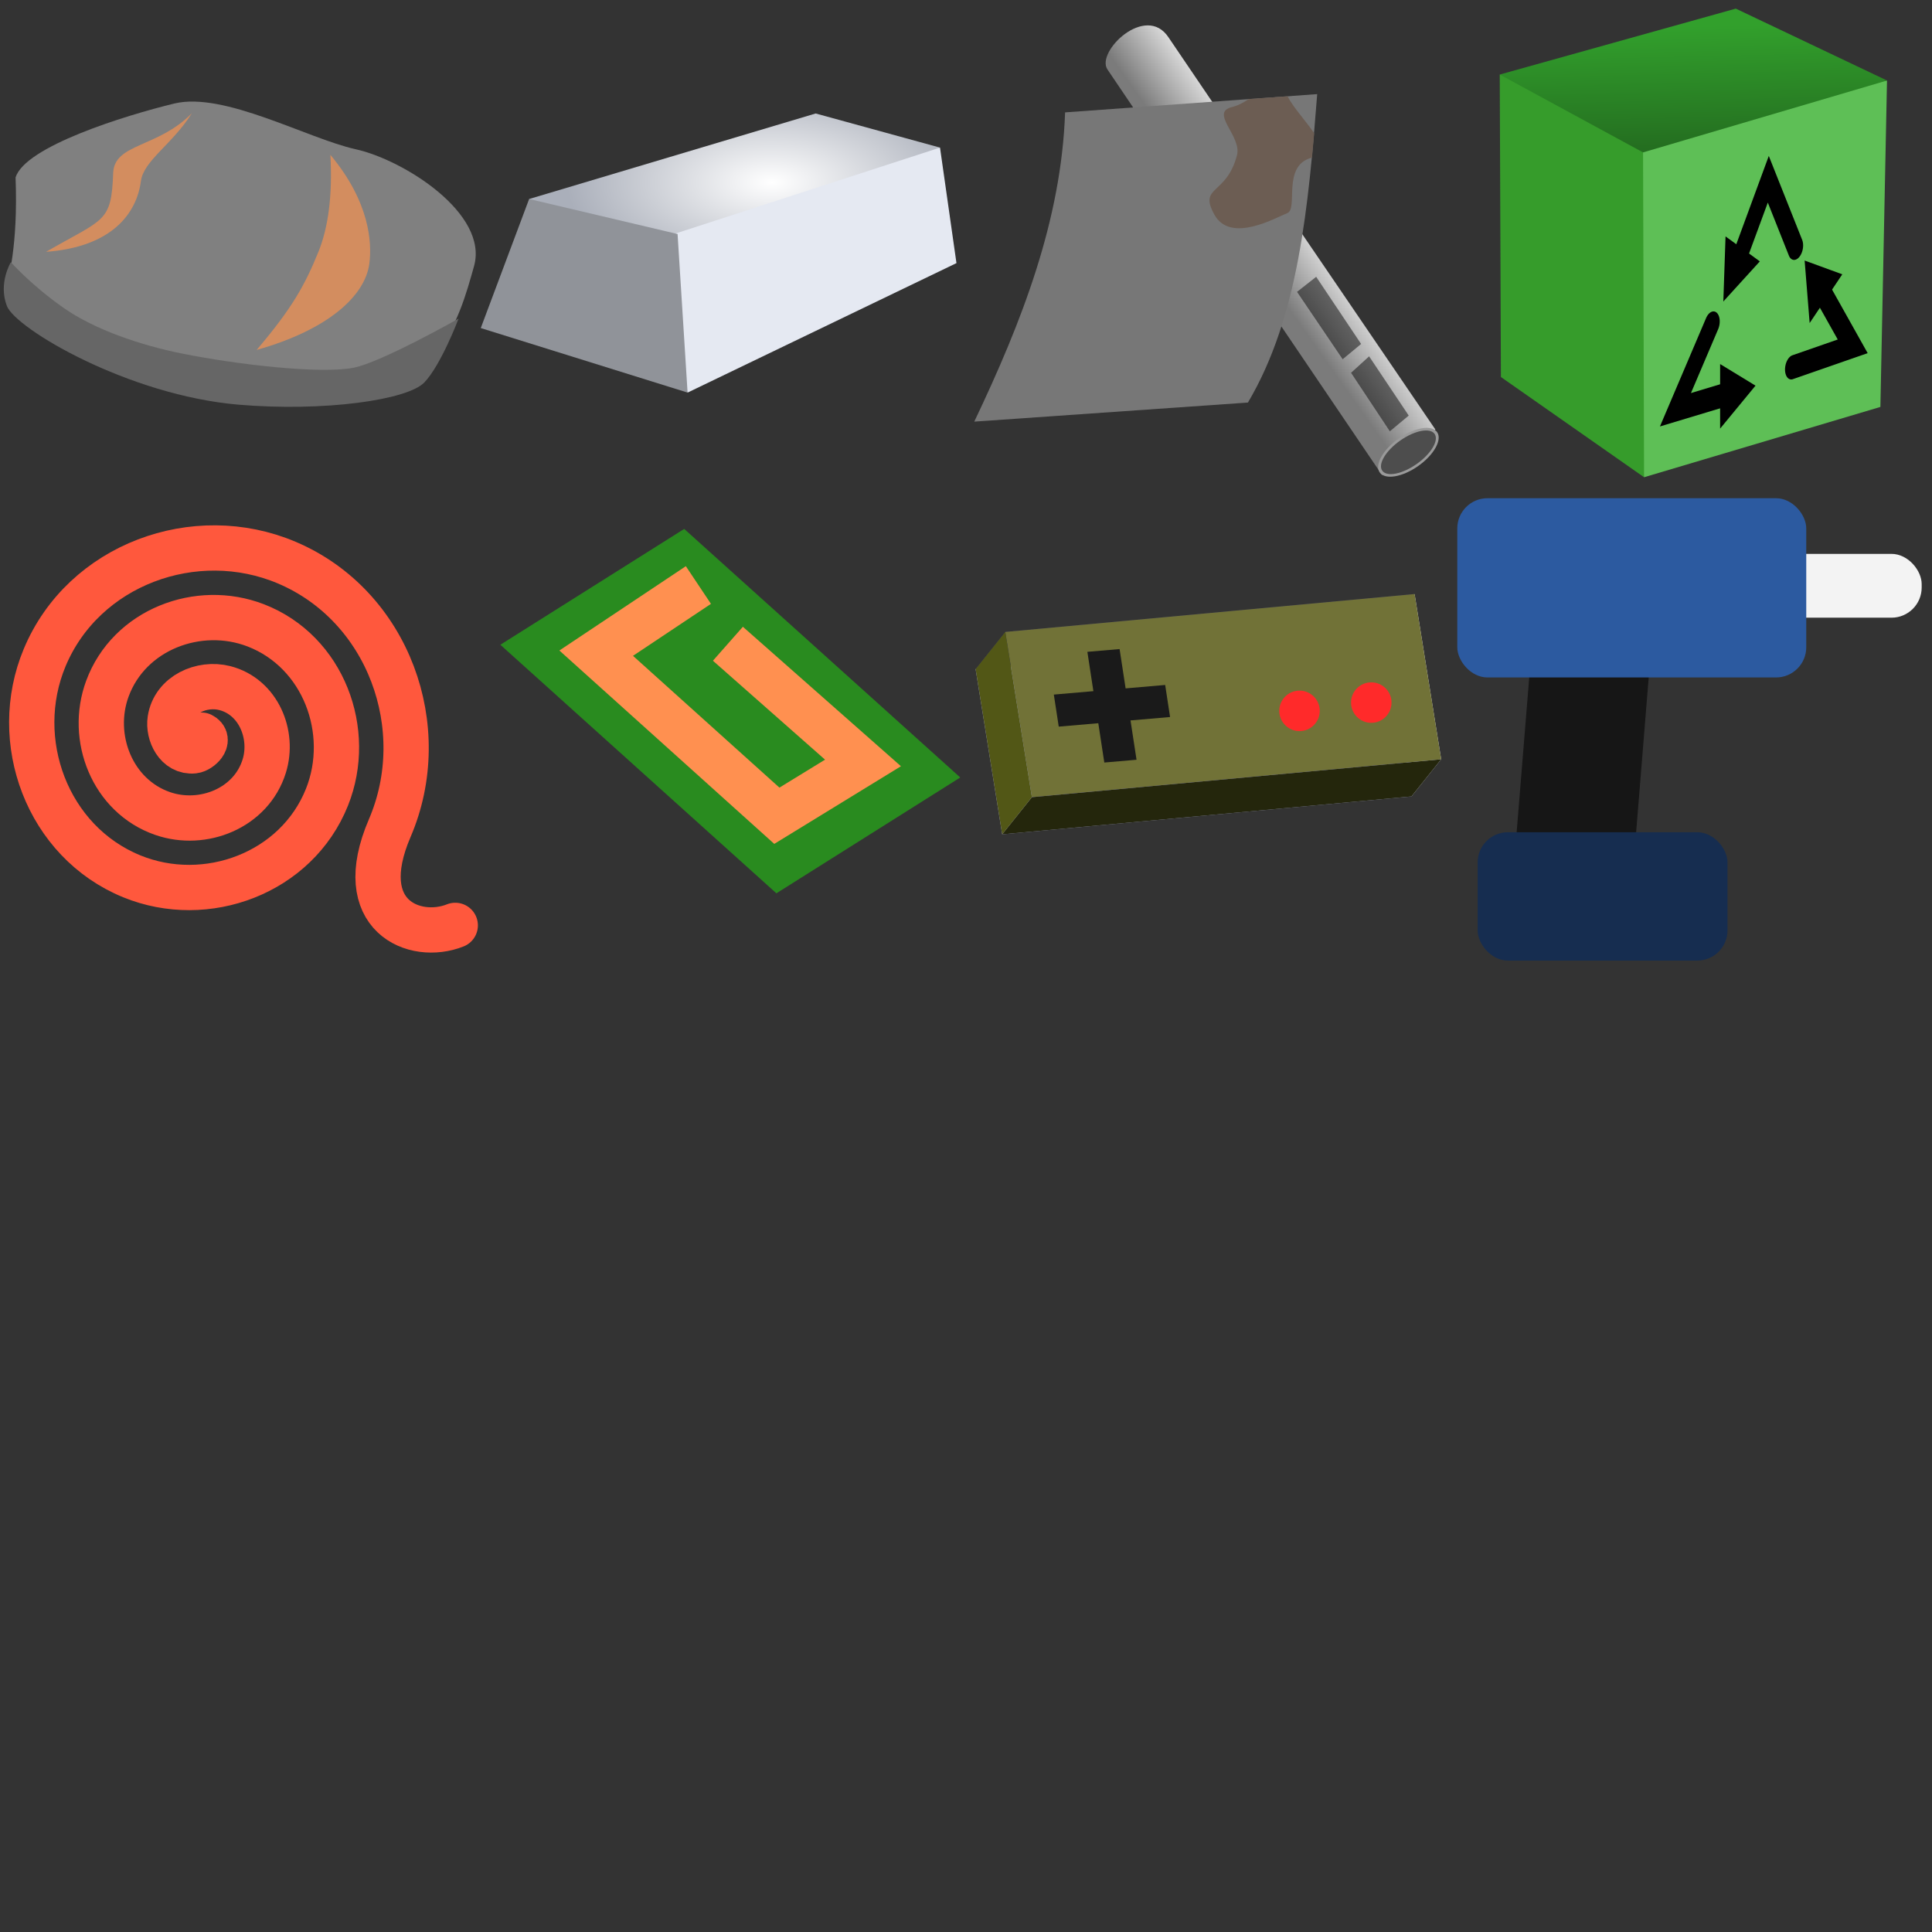 <?xml version="1.0" encoding="UTF-8" standalone="no"?>
<!-- Created with Inkscape (http://www.inkscape.org/) -->

<svg
   width="128.0px"
   height="128.0px"
   viewBox="0 0 128.0 128.0"
   version="1.1"
   id="SVGRoot"
   sodipodi:docname="items.svg"
   inkscape:version="1.2.2 (732a01da63, 2022-12-09)"
   inkscape:export-filename="items.png"
   inkscape:export-xdpi="96"
   inkscape:export-ydpi="96"
   xmlns:inkscape="http://www.inkscape.org/namespaces/inkscape"
   xmlns:sodipodi="http://sodipodi.sourceforge.net/DTD/sodipodi-0.dtd"
   xmlns:xlink="http://www.w3.org/1999/xlink"
   xmlns="http://www.w3.org/2000/svg"
   xmlns:svg="http://www.w3.org/2000/svg">
  <rect x="0" y="0" width="128.0" height="128.0" fill="#333333" stroke="none"/>
  <sodipodi:namedview
     id="namedview3548"
     pagecolor="#505050"
     bordercolor="#ffffff"
     borderopacity="1"
     inkscape:showpageshadow="0"
     inkscape:pageopacity="0"
     inkscape:pagecheckerboard="1"
     inkscape:deskcolor="#505050"
     inkscape:document-units="px"
     showgrid="true"
     inkscape:zoom="7.68"
     inkscape:cx="68.554688"
     inkscape:cy="64.453125"
     inkscape:window-width="1920"
     inkscape:window-height="1017"
     inkscape:window-x="-8"
     inkscape:window-y="-8"
     inkscape:window-maximized="1"
     inkscape:current-layer="layer1">
    <inkscape:grid
       type="xygrid"
       id="grid3678"
       spacingx="32"
       spacingy="32"
       color="#3f3fff"
       opacity="0.235" />
  </sodipodi:namedview>
  <defs
     id="defs3543">
    <inkscape:perspective
       sodipodi:type="inkscape:persp3d"
       inkscape:vp_x="-12.201039 : 75.826151 : 0"
       inkscape:vp_y="210.94474 : 263.73572 : 0"
       inkscape:vp_z="108.39519 : 10.034529 : 0"
       inkscape:persp3d-origin="57.10821 : 83.814415 : 1"
       id="perspective18439" />
    <linearGradient
       inkscape:collect="always"
       id="linearGradient12706">
      <stop
         style="stop-color:#32a02c;stop-opacity:1;"
         offset="0"
         id="stop12702" />
      <stop
         style="stop-color:#246e20;stop-opacity:1;"
         offset="1"
         id="stop12704" />
    </linearGradient>
    <linearGradient
       inkscape:collect="always"
       id="linearGradient9463">
      <stop
         style="stop-color:#d8d8d8;stop-opacity:1;"
         offset="0"
         id="stop9459" />
      <stop
         style="stop-color:#7b7b7b;stop-opacity:1;"
         offset="1"
         id="stop9461" />
    </linearGradient>
    <linearGradient
       inkscape:collect="always"
       id="linearGradient7121">
      <stop
         style="stop-color:#ffffff;stop-opacity:1;"
         offset="0"
         id="stop7117" />
      <stop
         style="stop-color:#aaafba;stop-opacity:1;"
         offset="1"
         id="stop7119" />
    </linearGradient>
    <radialGradient
       inkscape:collect="always"
       xlink:href="#linearGradient7121"
       id="radialGradient7511"
       cx="51.14"
       cy="14.442"
       fx="51.14"
       fy="14.442"
       r="13.611"
       gradientTransform="matrix(1,0,0,0.486,0,5.06)"
       gradientUnits="userSpaceOnUse" />
    <linearGradient
       inkscape:collect="always"
       xlink:href="#linearGradient9463"
       id="linearGradient9465"
       x1="74.536"
       y1="-11.143"
       x2="74.782"
       y2="-8.558"
       gradientUnits="userSpaceOnUse"
       gradientTransform="matrix(0.742,1.295,-1.295,0.742,16.354,-73.512)" />
    <linearGradient
       inkscape:collect="always"
       xlink:href="#linearGradient12706"
       id="linearGradient12708"
       x1="107.024"
       y1="3.387"
       x2="107.18"
       y2="10.163"
       gradientUnits="userSpaceOnUse"
       gradientTransform="matrix(1.189,0,0,1.189,-16.506,-2.276)" />
  </defs>
  <g
     inkscape:label="Layer 1"
     inkscape:groupmode="layer"
     id="layer1">
    <rect
       style="font-variation-settings:normal;opacity:1;fill:#f3f3f3;fill-opacity:1;fill-rule:evenodd;stroke:none;stroke-width:3;stroke-linecap:square;stroke-linejoin:miter;stroke-miterlimit:4;stroke-dasharray:none;stroke-dashoffset:0;stroke-opacity:1;stop-color:#000000;stop-opacity:1"
       id="rect19552"
       width="11.875"
       height="4.228"
       x="115.441"
       y="36.696"
       rx="2"
       ry="2" />
    <rect
       style="font-variation-settings:normal;opacity:1;fill:#161616;fill-opacity:1;fill-rule:evenodd;stroke:none;stroke-width:3.005;stroke-linecap:square;stroke-linejoin:miter;stroke-miterlimit:4;stroke-dasharray:none;stroke-dashoffset:0;stroke-opacity:1;stop-color:#000000;stop-opacity:1"
       id="rect19238"
       width="7.916"
       height="22.834"
       x="104.962"
       y="36.004"
       rx="2"
       ry="1.987"
       transform="matrix(1,0,-0.081,0.997,0,0)" />
    <g
       id="g10840">
      <path
         style="font-variation-settings:normal;vector-effect:none;fill:url(#linearGradient9465);fill-opacity:1;fill-rule:evenodd;stroke:none;stroke-width:18.898;stroke-linecap:round;stroke-linejoin:miter;stroke-miterlimit:4;stroke-dasharray:none;stroke-dashoffset:0;stroke-opacity:1;-inkscape-stroke:none;stop-color:#000000"
         d="m 95.098,28.457 c 0,0 -16.181,-23.737 -17.688,-25.992 -1.507,-2.255 -4.818,0.962 -4.042,2.13 0.777,1.168 18.198,26.883 18.198,26.883 z"
         id="path9457"
         sodipodi:nodetypes="csscc" />
      <ellipse
         style="fill:#9a9a9a;fill-opacity:1;fill-rule:evenodd;stroke:none;stroke-width:4;stroke-linejoin:round;stop-color:#000000"
         id="path9519"
         ry="2.323"
         rx="1.116"
         cy="-59.099"
         cx="78.181"
         transform="rotate(54.89)" />
      <ellipse
         style="fill:#4d4d4d;fill-opacity:1;fill-rule:evenodd;stroke:none;stroke-width:4;stroke-linejoin:round;stop-color:#000000"
         id="ellipse10769"
         cx="78.181"
         cy="-59.099"
         ry="2.12"
         rx="0.949"
         transform="rotate(54.89)" />
      <path
         style="font-variation-settings:normal;vector-effect:none;fill:#000000;fill-opacity:0.479;fill-rule:evenodd;stroke:none;stroke-width:18.898;stroke-linecap:round;stroke-linejoin:miter;stroke-miterlimit:4;stroke-dasharray:none;stroke-dashoffset:0;stroke-opacity:1;-inkscape-stroke:none;stop-color:#000000"
         d="m 90.177,22.789 -2.977,-4.45 -1.268,0.998 3.022,4.463 z"
         id="path10771"
         sodipodi:nodetypes="ccccc" />
      <path
         style="font-variation-settings:normal;vector-effect:none;fill:#000000;fill-opacity:0.479;fill-rule:evenodd;stroke:none;stroke-width:18.898;stroke-linecap:round;stroke-linejoin:miter;stroke-miterlimit:4;stroke-dasharray:none;stroke-dashoffset:0;stroke-opacity:1;-inkscape-stroke:none;stop-color:#000000"
         d="m 93.332,27.533 -1.251,1.042 -2.57,-3.876 1.196,-1.091"
         id="path10773"
         sodipodi:nodetypes="cccc" />
    </g>
    <path
       style="font-variation-settings:normal;opacity:1;vector-effect:none;fill:url(#radialGradient7511);fill-opacity:1;fill-rule:evenodd;stroke:none;stroke-width:18.898;stroke-linecap:round;stroke-linejoin:miter;stroke-miterlimit:4;stroke-dasharray:none;stroke-dashoffset:0;stroke-opacity:1;-inkscape-stroke:none;stop-color:#000000;stop-opacity:1"
       d="m 35.056,13.185 18.984,-5.667 8.238,2.261 -17.056,10.98 z"
       id="path7053"
       sodipodi:nodetypes="ccccc" />
    <path
       style="font-variation-settings:normal;opacity:1;vector-effect:none;fill:#808080;fill-opacity:1;fill-rule:evenodd;stroke:none;stroke-width:18.898;stroke-linecap:round;stroke-linejoin:miter;stroke-miterlimit:4;stroke-dasharray:none;stroke-dashoffset:0;stroke-opacity:1;stop-color:#000000;stop-opacity:1"
       d="m 1.032,11.759 c 0.356,9.442 -2.85,7.482 2.939,10.51 5.79,3.028 7.66,3.919 16.3,4.365 8.64,0.445 10.154,-5.522 11.134,-8.996 C 32.385,14.164 26.774,10.601 23.567,9.888 20.361,9.176 14.838,6.058 11.542,6.86 8.247,7.661 1.655,9.71 1.032,11.759 Z"
       id="path3680" />
    <path
       style="font-variation-settings:normal;opacity:1;vector-effect:none;fill:#666666;fill-opacity:1;fill-rule:evenodd;stroke:none;stroke-width:18.898;stroke-linecap:round;stroke-linejoin:miter;stroke-miterlimit:4;stroke-dasharray:none;stroke-dashoffset:0;stroke-opacity:1;stop-color:#000000;stop-opacity:1"
       d="m 0.72,17.37 c 0,0 -0.846,1.381 -0.267,2.895 0.579,1.514 8.048,5.928 15.365,6.547 5.653,0.478 11.178,-0.312 12.292,-1.47 1.113,-1.158 2.271,-4.231 2.271,-4.231 0,0 -5.122,2.895 -6.948,3.251 C 21.197,24.799 15.639,24.142 12.077,23.427 9.408,22.892 6.287,21.868 4.15,20.354 2.012,18.84 0.72,17.37 0.72,17.37 Z"
       id="path3684"
       sodipodi:nodetypes="cssscsssc" />
    <path
       style="font-variation-settings:normal;opacity:1;vector-effect:none;fill:#d38d5f;fill-opacity:1;fill-rule:evenodd;stroke:none;stroke-width:18.898;stroke-linecap:round;stroke-linejoin:miter;stroke-miterlimit:4;stroke-dasharray:none;stroke-dashoffset:0;stroke-opacity:1;-inkscape-stroke:none;stop-color:#000000;stop-opacity:1"
       d="M 12.713,7.498 C 10.461,9.809 7.568,9.479 7.498,11.469 7.38,14.773 6.905,14.462 3.052,16.684 7.468,16.358 9.063,14.089 9.335,12.002 9.513,10.639 11.439,9.542 12.713,7.498 Z"
       id="path3789"
       sodipodi:nodetypes="cscsc" />
    <path
       style="font-variation-settings:normal;opacity:1;vector-effect:none;fill:#d38d5f;fill-opacity:1;fill-rule:evenodd;stroke:none;stroke-width:18.898;stroke-linecap:round;stroke-linejoin:miter;stroke-miterlimit:4;stroke-dasharray:none;stroke-dashoffset:0;stroke-opacity:1;-inkscape-stroke:none;stop-color:#000000;stop-opacity:1"
       d="m 21.888,10.258 c 0.154,2.735 -0.155,4.864 -0.796,6.437 -0.892,2.186 -1.719,3.704 -4.09,6.49 4.83,-1.363 7.196,-3.633 7.468,-5.72 0.178,-1.363 0.043,-4.067 -2.582,-7.207 z"
       id="path3791"
       sodipodi:nodetypes="cscsc" />
    <path
       style="font-variation-settings:normal;opacity:1;vector-effect:none;fill:#e5e9f2;fill-opacity:1;fill-rule:evenodd;stroke:none;stroke-width:18.898;stroke-linecap:round;stroke-linejoin:miter;stroke-miterlimit:4;stroke-dasharray:none;stroke-dashoffset:0;stroke-opacity:1;-inkscape-stroke:none;stop-color:#000000;stop-opacity:1"
       d="M 45.554,26.011 63.368,17.432 62.278,9.778 40.139,16.971"
       id="path7055"
       sodipodi:nodetypes="cccc" />
    <path
       style="font-variation-settings:normal;opacity:1;vector-effect:none;fill:#909399;fill-opacity:1;fill-rule:evenodd;stroke:none;stroke-width:18.898;stroke-linecap:round;stroke-linejoin:miter;stroke-miterlimit:4;stroke-dasharray:none;stroke-dashoffset:0;stroke-opacity:1;-inkscape-stroke:none;stop-color:#000000;stop-opacity:1"
       d="m 31.852,21.735 13.702,4.275 -0.663,-10.505 -9.835,-2.321 z"
       id="path7051"
       sodipodi:nodetypes="ccccc" />
    <g
       id="g9403"
       transform="matrix(1.106,-0.315,0.315,1.106,-16.068,27.966)"
       style="stroke-width:0.87"
       inkscape:transform-center-x="-1.875"
       inkscape:transform-center-y="-2.1875">
      <path
         style="font-variation-settings:normal;opacity:1;vector-effect:none;fill:#777777;fill-opacity:1;fill-rule:evenodd;stroke:none;stroke-width:16.433;stroke-linecap:round;stroke-linejoin:miter;stroke-miterlimit:4;stroke-dasharray:none;stroke-dashoffset:0;stroke-opacity:1;-inkscape-stroke:none;stop-color:#000000;stop-opacity:1"
         d="m 67.428,19.175 c 4.217,-4.786 8.003,-9.784 9.913,-15.701 L 91.598,6.44 C 89.354,12.49 87.061,18.487 82.893,22.437 Z"
         id="path9331"
         sodipodi:nodetypes="ccccc" />
      <path
         style="font-variation-settings:normal;opacity:1;vector-effect:none;fill:#6c5d53;fill-opacity:1;fill-rule:evenodd;stroke:none;stroke-width:16.433;stroke-linecap:round;stroke-linejoin:miter;stroke-miterlimit:4;stroke-dasharray:none;stroke-dashoffset:0;stroke-opacity:1;-inkscape-stroke:none;stop-color:#000000;stop-opacity:1"
         d="M 86.188,8.562 C 84.959,10.638 83.562,9.625 84,11.5 c 0.438,1.875 3.375,1.125 4.062,1.062 C 88.75,12.5 88.5,9.875 90.25,9.875 c 0.02,0 0.04,-3.533e-4 0.059,-0.001 L 90.813,8.561 C 90.569,7.797 90.074,6.841 89.92,6.093 L 87.737,5.633 C 87.385,5.745 87.025,5.828 86.688,5.812 c -1.375,-0.062 0.084,1.763 -0.5,2.75 z"
         id="path9399"
         sodipodi:nodetypes="ssssccccss" />
    </g>
    <path
       style="font-variation-settings:normal;opacity:1;vector-effect:none;fill:#369c2b;fill-opacity:1;fill-rule:evenodd;stroke:none;stroke-width:18.898;stroke-linecap:round;stroke-linejoin:miter;stroke-miterlimit:4;stroke-dasharray:none;stroke-dashoffset:0;stroke-opacity:1;-inkscape-stroke:none;stop-color:#000000;stop-opacity:1"
       d="m 99.362,4.939 0.077,20.039 9.485,6.64 5.968,-22.83 z"
       id="path12696"
       sodipodi:nodetypes="ccccc" />
    <path
       style="font-variation-settings:normal;opacity:1;vector-effect:none;fill:#5ebf56;fill-opacity:1;fill-rule:evenodd;stroke:none;stroke-width:18.898;stroke-linecap:round;stroke-linejoin:miter;stroke-miterlimit:4;stroke-dasharray:none;stroke-dashoffset:0;stroke-opacity:1;-inkscape-stroke:none;stop-color:#000000;stop-opacity:1"
       d="M 108.924,31.618 108.848,7.29 125.019,5.334 124.581,26.96 Z"
       id="path12698"
       sodipodi:nodetypes="ccccc" />
    <path
       style="font-variation-settings:normal;opacity:1;vector-effect:none;fill:url(#linearGradient12708);fill-opacity:1;fill-rule:evenodd;stroke:none;stroke-width:18.898;stroke-linecap:round;stroke-linejoin:miter;stroke-miterlimit:4;stroke-dasharray:none;stroke-dashoffset:0;stroke-opacity:1;-inkscape-stroke:none;stop-color:#000000;stop-opacity:1"
       d="M 99.362,4.939 108.856,10.097 125.019,5.334 115,0.571 Z"
       id="path12700"
       sodipodi:nodetypes="ccccc" />
    <g
       id="g13738"
       transform="matrix(1.009,-0.304,0,1.592,24.552,71.437)"
       style="stroke-width:0.789">
      <g
         id="path13436"
         style="stroke-width:0.789">
        <path
           style="color:#000000;fill:#000000;fill-rule:evenodd;stroke-width:0.789;stroke-linecap:round;-inkscape-stroke:none"
           d="m 88.391,-14.979 a 0.5,0.5 0 0 0 -0.701,0.09 l -3.029,3.93 h 4.729 a 0.5,0.5 0 0 0 0.5,-0.5 0.5,0.5 0 0 0 -0.5,-0.5 h -2.693 l 1.787,-2.318 a 0.5,0.5 0 0 0 -0.092,-0.701 z"
           id="path13760" />
        <g
           id="g13750"
           style="stroke-width:0.789">
          <g
             id="path13752"
             style="stroke-width:0.789">
            <path
               style="color:#000000;fill:#000000;fill-rule:evenodd;stroke-width:0.172pt;-inkscape-stroke:none"
               d="m 90.647,-11.458 -1.888,1.091 v -2.182 z"
               id="path13756" />
            <path
               style="color:#000000;fill:#000000;fill-rule:evenodd;stroke-width:0.789;-inkscape-stroke:none"
               d="m 88.613,-12.801 v 2.686 l 2.324,-1.344 -0.217,-0.125 z m 0.291,0.502 1.453,0.842 -1.453,0.84 z"
               id="path13758" />
          </g>
        </g>
      </g>
      <g
         id="path13717"
         style="stroke-width:0.789">
        <path
           style="color:#000000;fill:#000000;fill-rule:evenodd;stroke-width:0.789;stroke-linecap:round;-inkscape-stroke:none"
           d="m 95.166,-15.307 a 0.5,0.5 0 0 0 -0.371,0.096 0.5,0.5 0 0 0 -0.096,0.701 l 1.637,2.162 -2.977,0.088 a 0.5,0.5 0 0 0 -0.484,0.516 0.5,0.5 0 0 0 0.514,0.484 l 4.912,-0.145 -2.805,-3.709 a 0.5,0.5 0 0 0 -0.33,-0.193 z"
           id="path13774" />
        <g
           id="g13764"
           style="stroke-width:0.789">
          <g
             id="path13766"
             style="stroke-width:0.789">
            <path
               style="color:#000000;fill:#000000;fill-rule:evenodd;stroke-width:0.172pt;-inkscape-stroke:none"
               d="m 94.338,-15.816 2.009,0.848 -1.741,1.316 z"
               id="path13770" />
            <path
               style="color:#000000;fill:#000000;fill-rule:evenodd;stroke-width:0.789;-inkscape-stroke:none"
               d="m 94.162,-16.049 0.031,0.25 0.299,2.414 2.143,-1.619 z m 0.352,0.465 1.545,0.652 -1.34,1.012 z"
               id="path13772" />
          </g>
        </g>
      </g>
      <g
         id="path13723"
         style="stroke-width:0.789">
        <path
           style="color:#000000;fill:#000000;fill-rule:evenodd;stroke-width:0.789;stroke-linecap:round;-inkscape-stroke:none"
           d="m 91.809,-20.852 -2.557,3.916 a 0.5,0.5 0 0 0 0.145,0.691 0.5,0.5 0 0 0 0.691,-0.145 l 1.656,-2.533 1.383,2.469 a 0.5,0.5 0 0 0 0.682,0.191 A 0.5,0.5 0 0 0 94,-16.941 Z"
           id="path13788" />
        <g
           id="g13778"
           style="stroke-width:0.789">
          <g
             id="path13780"
             style="stroke-width:0.789">
            <path
               style="color:#000000;fill:#000000;fill-rule:evenodd;stroke-width:0.172pt;-inkscape-stroke:none"
               d="m 88.981,-15.607 0.118,-2.177 1.827,1.193 z"
               id="path13784" />
            <path
               style="color:#000000;fill:#000000;fill-rule:evenodd;stroke-width:0.789;-inkscape-stroke:none"
               d="m 88.969,-18.045 -0.146,2.682 0.225,-0.115 2.172,-1.098 z m 0.262,0.52 1.406,0.918 -1.496,0.758 z"
               id="path13786" />
          </g>
        </g>
      </g>
    </g>
    <path
       id="path14736"
       style="fill:none;fill-rule:evenodd;stroke:#ff583d;stroke-width:3;stroke-linecap:round;stroke-opacity:1"
       transform="translate(-2.486,1.565)"
       d="m 15.836,47.14 c 0.625,0.309 -0.108,0.995 -0.514,1.039 -1.099,0.119 -1.706,-1.135 -1.564,-2.067 0.254,-1.667 2.102,-2.477 3.619,-2.09 2.227,0.569 3.265,3.08 2.615,5.172 -0.866,2.788 -4.062,4.06 -6.725,3.141 C 9.917,51.179 8.409,47.29 9.602,44.058 11.046,40.144 15.632,38.4 19.432,39.867 c 4.478,1.729 6.46,7.015 4.717,11.383 -2.013,5.043 -8.001,7.262 -12.936,5.242 C 5.605,54.197 3.148,47.506 5.445,42.003 8.023,35.83 15.418,33.135 21.487,35.711 c 6.738,2.86 9.672,10.958 6.818,17.594 -2.507,5.829 1.663,7.509 4.343,6.439"
       sodipodi:nodetypes="cssssssssssssc" />
    <rect
       style="font-variation-settings:normal;opacity:1;fill:#298b1f;fill-opacity:1;fill-rule:evenodd;stroke:none;stroke-width:3.058;stroke-linecap:round;stroke-linejoin:miter;stroke-miterlimit:4;stroke-dasharray:none;stroke-dashoffset:0;stroke-opacity:1;stop-color:#000000;stop-opacity:1"
       id="rect16778"
       width="24.615"
       height="14.398"
       x="-80.548"
       y="-9.939"
       transform="matrix(-0.743,-0.669,0.846,-0.533,0,0)" />
    <path
       style="font-variation-settings:normal;opacity:1;fill:none;fill-opacity:1;fill-rule:evenodd;stroke:#ff9050;stroke-width:3;stroke-linecap:square;stroke-linejoin:miter;stroke-miterlimit:4;stroke-dasharray:none;stroke-dashoffset:0;stroke-opacity:1;stop-color:#000000;stop-opacity:1"
       d="m 45.023,39.591 -5.524,3.683 11.969,10.772 5.708,-3.499 -7.826,-6.905"
       id="path16780"
       sodipodi:nodetypes="ccccc" />
    <g
       id="g19002"
       transform="matrix(0.662,0,0,0.662,15.576,14.305)"
       style="stroke-width:1.512">
      <g
         sodipodi:type="inkscape:box3d"
         id="g18441"
         style="font-variation-settings:normal;opacity:1;fill:none;fill-opacity:1;fill-rule:evenodd;stroke:#ff7050;stroke-width:4.535;stroke-linecap:square;stroke-linejoin:miter;stroke-miterlimit:4;stroke-dasharray:none;stroke-dashoffset:0;stroke-opacity:1;stop-color:#000000;stop-opacity:1"
         inkscape:perspectiveID="#perspective18439"
         inkscape:corner0="-0.10423422 : 0.038827293 : 0 : 1"
         inkscape:corner7="-0.24852514 : 0.029505562 : 0.25 : 1">
        <path
           sodipodi:type="inkscape:box3dside"
           id="path18453"
           style="fill:#e9e9ff;fill-rule:evenodd;stroke:none;stroke-width:1.512px;stroke-linecap:butt;stroke-linejoin:round;stroke-opacity:1"
           inkscape:box3dsidetype="11"
           d="m 118.043,37.843 2.661,16.538 -2.972,3.716 -2.661,-16.538 z"
           points="120.704,54.381 117.732,58.097 115.071,41.559 118.043,37.843 " />
        <path
           sodipodi:type="inkscape:box3dside"
           id="path18443"
           style="fill:#353564;fill-rule:evenodd;stroke:none;stroke-width:1.512px;stroke-linecap:butt;stroke-linejoin:round;stroke-opacity:1"
           inkscape:box3dsidetype="6"
           d="m 77.082,41.635 -2.972,3.716 40.962,-3.792 2.972,-3.716 z"
           points="74.109,45.351 115.071,41.559 118.043,37.843 77.082,41.635 " />
        <path
           sodipodi:type="inkscape:box3dside"
           id="path18451"
           style="fill:#afafde;fill-rule:evenodd;stroke:none;stroke-width:1.512px;stroke-linecap:butt;stroke-linejoin:round;stroke-opacity:1"
           inkscape:box3dsidetype="13"
           d="m 74.109,45.351 2.661,16.538 40.962,-3.792 -2.661,-16.538 z"
           points="76.77,61.889 117.732,58.097 115.071,41.559 74.109,45.351 " />
        <path
           sodipodi:type="inkscape:box3dside"
           id="path18445"
           style="fill:#717237;fill-opacity:1;fill-rule:evenodd;stroke:none;stroke-width:1.512px;stroke-linecap:butt;stroke-linejoin:round;stroke-opacity:1"
           inkscape:box3dsidetype="5"
           d="m 77.082,41.635 2.661,16.538 40.962,-3.792 -2.661,-16.538 z"
           points="79.743,58.173 120.704,54.381 118.043,37.843 77.082,41.635 " />
        <path
           sodipodi:type="inkscape:box3dside"
           id="path18449"
           style="fill:#24260c;fill-opacity:1;fill-rule:evenodd;stroke:none;stroke-width:1.512px;stroke-linecap:butt;stroke-linejoin:round;stroke-opacity:1"
           inkscape:box3dsidetype="14"
           d="m 79.743,58.173 -2.972,3.716 40.962,-3.792 2.972,-3.716 z"
           points="76.77,61.889 117.732,58.097 120.704,54.381 79.743,58.173 " />
        <path
           sodipodi:type="inkscape:box3dside"
           id="path18447"
           style="fill:#525716;fill-opacity:1;fill-rule:evenodd;stroke:none;stroke-width:1.512px;stroke-linecap:butt;stroke-linejoin:round;stroke-opacity:1"
           inkscape:box3dsidetype="3"
           d="m 77.082,41.635 2.661,16.538 -2.972,3.716 -2.661,-16.538 z"
           points="79.743,58.173 76.77,61.889 74.109,45.351 77.082,41.635 " />
      </g>
      <circle
         style="font-variation-settings:normal;opacity:1;fill:#ff2a2a;fill-opacity:1;fill-rule:evenodd;stroke:none;stroke-width:4.535;stroke-linecap:square;stroke-linejoin:miter;stroke-miterlimit:4;stroke-dasharray:none;stroke-dashoffset:0;stroke-opacity:1;stop-color:#000000;stop-opacity:1"
         id="path18879"
         cx="106.526"
         cy="49.534"
         r="2.026" />
      <circle
         style="font-variation-settings:normal;opacity:1;fill:#ff2a2a;fill-opacity:1;fill-rule:evenodd;stroke:none;stroke-width:4.535;stroke-linecap:square;stroke-linejoin:miter;stroke-miterlimit:4;stroke-dasharray:none;stroke-dashoffset:0;stroke-opacity:1;stop-color:#000000;stop-opacity:1"
         id="circle18881"
         cx="113.708"
         cy="48.706"
         r="2.026" />
      <path
         id="rect18987"
         style="font-variation-settings:normal;opacity:1;fill:#1a1a1a;fill-opacity:1;fill-rule:evenodd;stroke:none;stroke-width:4.535;stroke-linecap:square;stroke-linejoin:miter;stroke-miterlimit:4;stroke-dasharray:none;stroke-dashoffset:0;stroke-opacity:1;stop-color:#000000;stop-opacity:1"
         d="m 85.295,43.627 0.602,3.935 -3.959,0.342 0.491,3.208 3.959,-0.342 0.602,3.935 3.225,-0.278 -0.602,-3.935 3.959,-0.342 -0.491,-3.208 -3.959,0.342 -0.602,-3.935 z" />
    </g>
    <rect
       style="font-variation-settings:normal;opacity:1;fill:#2c5aa0;fill-opacity:1;fill-rule:evenodd;stroke:none;stroke-width:3;stroke-linecap:square;stroke-linejoin:miter;stroke-miterlimit:4;stroke-dasharray:none;stroke-dashoffset:0;stroke-opacity:1;stop-color:#000000;stop-opacity:1"
       id="rect19130"
       width="23.12"
       height="11.875"
       x="96.549"
       y="33.008"
       rx="2"
       ry="2" />
    <rect
       style="font-variation-settings:normal;opacity:1;fill:#162d50;fill-opacity:1;fill-rule:evenodd;stroke:none;stroke-width:3;stroke-linecap:square;stroke-linejoin:miter;stroke-miterlimit:4;stroke-dasharray:none;stroke-dashoffset:0;stroke-opacity:1;stop-color:#000000;stop-opacity:1"
       id="rect19132"
       width="16.553"
       height="8.502"
       x="97.899"
       y="55.138"
       rx="2"
       ry="2" />
  </g>
</svg>
